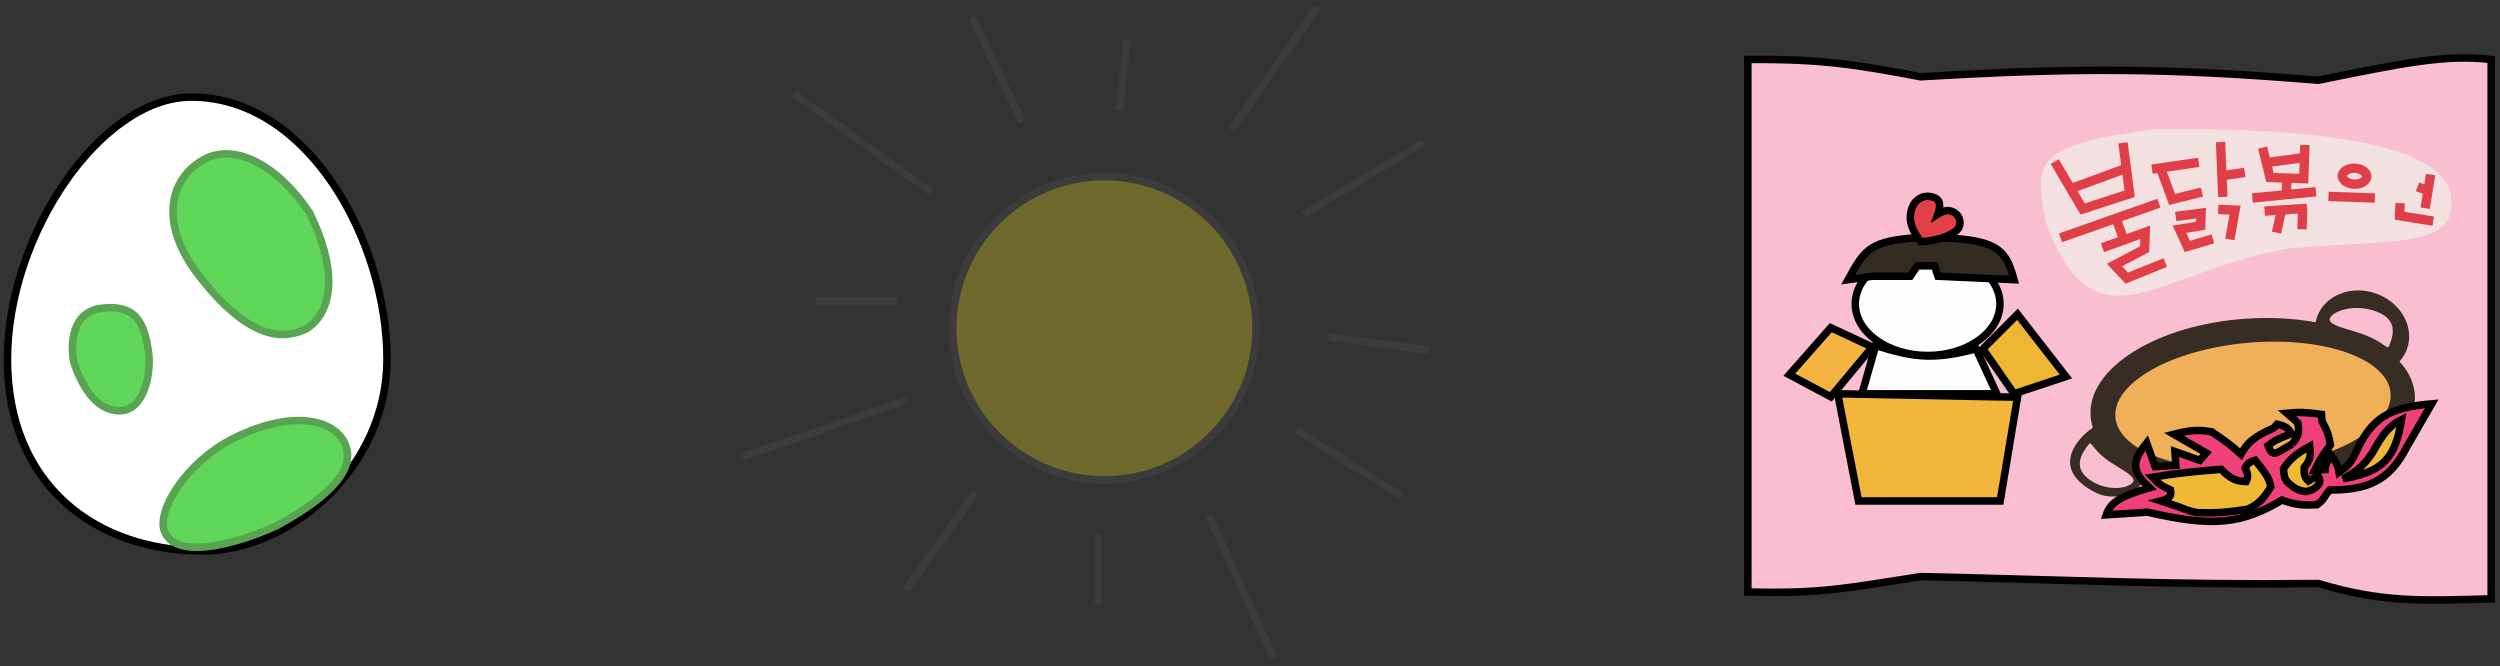 <svg width="334" height="89" viewBox="0 0 334 89" fill="none" xmlns="http://www.w3.org/2000/svg">
<rect x="0" y="0" width="334" height="89" fill="#333333" stroke="none"/>
<path d="M119.933 40.233L108.997 40.234" stroke="#3C3C3C"/>
<path d="M121.129 53.475L98.943 61.131" stroke="#3C3C3C"/>
<path d="M136.548 16.32L129.938 2.378" stroke="#3C3C3C"/>
<path d="M130.286 65.902L120.979 78.911" stroke="#3C3C3C"/>
<path d="M124.518 25.767L106.062 12.515" stroke="#3C3C3C"/>
<path d="M173.26 57.492L187.214 66.254" stroke="#3C3C3C"/>
<path d="M177.55 45.006L191.004 46.821" stroke="#3C3C3C"/>
<path d="M149.564 14.71L150.552 5.373" stroke="#3C3C3C"/>
<path d="M146.709 71.264V80.577" stroke="#3C3C3C"/>
<path d="M164.51 17.35L176.002 1" stroke="#3C3C3C"/>
<path d="M161.52 68.858L170.145 87.951" stroke="#3C3C3C"/>
<path d="M174.17 28.642L190.118 19.096" stroke="#3C3C3C"/>
<path d="M147.545 64.114C158.734 64.114 167.804 55.044 167.804 43.855C167.804 32.666 158.734 23.595 147.545 23.595C136.356 23.595 127.285 32.666 127.285 43.855C127.285 55.044 136.356 64.114 147.545 64.114Z" fill="#FDE720" fill-opacity="0.3" stroke="#3C3C3C"/>
<path d="M51.7 47.993C51.7 62.628 38.633 73.605 27.134 73.605C12.701 73.605 1 64.736 1 47.993C1 31.25 13.544 12.973 25.566 12.973C41.246 12.973 51.7 32.313 51.7 47.993Z" fill="white" stroke="black"/>
<path d="M41.336 28.383C43.133 31.986 43.986 35.263 43.911 37.943C43.838 40.603 42.855 42.649 40.995 43.901C39.523 44.631 37.66 45.067 35.321 44.256C32.941 43.43 30.009 41.293 26.485 36.712C23.924 33.383 22.94 30.234 23.134 27.608C23.328 24.994 24.69 22.84 26.949 21.464C29.075 20.168 31.587 20.298 34.139 21.57C36.691 22.842 39.237 25.24 41.336 28.383Z" fill="#5FD658" stroke="#59A452"/>
<path d="M19.845 47.019C20.041 48.395 19.912 50.255 19.363 51.829C18.808 53.419 17.883 54.571 16.587 54.82C15.729 54.984 14.564 54.878 13.362 54.003C12.155 53.124 10.87 51.442 9.847 48.387C9.602 47.137 9.551 45.422 10.061 43.978C10.316 43.257 10.706 42.618 11.269 42.132C11.828 41.648 12.581 41.292 13.603 41.172C16.102 40.878 17.479 41.508 18.321 42.528C19.203 43.596 19.583 45.188 19.845 47.019Z" fill="#5FD658" stroke="#59A452"/>
<path d="M21.977 71.013L21.977 71.013C21.715 70.376 21.723 69.492 22.038 68.421C22.351 67.358 22.951 66.165 23.794 64.955C25.479 62.535 28.091 60.111 31.147 58.583C35.165 56.574 38.594 55.955 41.176 56.254C43.754 56.553 45.447 57.755 46.142 59.375C46.905 61.235 46.154 63.117 44.352 65.012C42.557 66.899 39.829 68.673 36.972 70.233C34.124 71.526 30.704 72.698 27.801 73.027C26.346 73.192 25.059 73.14 24.051 72.815C23.059 72.496 22.35 71.919 21.977 71.013Z" fill="#5FD658" stroke="#59A452"/>
<path d="M233.51 7.95V79.084C243.449 79.364 247.011 78.498 256.605 77.032C276.905 77.474 289.836 78.169 309.724 77.956C318.364 80.533 323.46 80.247 332.82 80.007V7.95C326.696 7.26 321.39 8.361 309.724 10.722C289.148 9.044 277.299 9.037 256.605 10.26C248.144 8.656 243.325 7.851 233.51 7.95Z" fill="#F9BED0" stroke="black"/>
<path d="M269.538 53.072L245.519 52.61L248.291 66.929H267.229L269.538 53.072Z" fill="#F2B63A" stroke="black"/>
<path d="M269.077 52.61L264.92 46.605L269.539 41.986L276.006 50.3L269.077 52.61Z" fill="#EDB733" stroke="black"/>
<path d="M250.138 46.362L244.596 43.775L239.053 50.057L244.596 53.013L250.138 46.362Z" fill="#F3B442" stroke="black"/>
<path d="M250.601 46.143L248.753 52.609H266.767L263.996 46.605C258.574 48.059 255.661 47.831 250.601 46.143Z" fill="#FEFEFE" stroke="black"/>
<path d="M267.191 40.6C267.191 42.441 266.166 44.152 264.421 45.421C262.676 46.69 260.241 47.49 257.529 47.49C254.817 47.49 252.382 46.69 250.638 45.421C248.892 44.152 247.867 42.441 247.867 40.6C247.867 38.758 248.892 37.047 250.638 35.778C252.382 34.509 254.817 33.709 257.529 33.709C260.241 33.709 262.676 34.509 264.421 35.778C266.166 37.047 267.191 38.758 267.191 40.6Z" fill="#FEFEFE" stroke="black"/>
<path d="M255.219 31.824C249.651 32.336 248.983 33.592 246.905 37.367L250.138 36.905H255.219L256.143 35.519H258.452L258.914 36.905L269.076 37.367C268.063 33.648 267.085 32.276 260.762 31.824H255.219Z" fill="#332C22" stroke="black"/>
<path d="M258.915 28.59C258.915 28.59 259.733 28.071 260.301 28.129C261.351 28.235 261.686 29.052 261.686 29.052C261.686 29.052 262.061 29.689 261.686 30.438C261.312 31.187 259.037 32.213 256.605 32.286C255.623 30.984 255.219 29.976 255.219 29.052C255.219 28.129 255.622 27.131 256.143 26.743C256.74 26.299 257.265 26.12 257.991 26.281C258.385 26.369 258.647 26.442 258.915 26.743C259.394 27.282 258.915 28.59 258.915 28.59Z" fill="#E14146" stroke="black"/>
<path fill-rule="evenodd" clip-rule="evenodd" d="M321.585 46.599C321.357 47.242 321.008 47.812 320.565 48.296C321.792 49.632 322.521 51.145 322.625 52.776C323.033 59.177 313.665 64.984 301.701 65.746C296.061 66.105 290.85 65.279 286.875 63.635C285.465 66.117 282.36 67.066 279.852 65.749C277.289 64.405 275.691 62.486 277.057 59.884C277.599 58.85 278.528 57.864 279.611 57.135C279.44 56.617 279.335 56.083 279.3 55.536C278.893 49.135 288.261 43.328 300.225 42.566C303.464 42.36 306.562 42.545 309.366 43.051C309.412 42.814 309.476 42.579 309.558 42.347C310.585 39.442 314.11 38.039 317.431 39.214C320.752 40.388 322.612 43.695 321.585 46.599ZM319.162 46.246C319.06 46.495 318.869 46.365 318.419 46.059C317.98 45.761 317.294 45.294 316.205 44.851C315.513 44.569 314.73 44.333 313.993 44.111C312.384 43.627 310.998 43.21 311.276 42.526C311.683 41.529 314.643 40.498 317.594 41.661C320.562 42.829 319.62 45.128 319.194 46.167L319.162 46.246ZM279.679 59.664C279.375 59.283 279.245 59.12 279.078 59.336C279.061 59.358 279.043 59.381 279.025 59.404C278.326 60.303 276.78 62.293 279.052 64.004C281.312 65.705 284.256 65.329 284.925 64.465C285.383 63.873 284.282 63.196 283.004 62.41C282.419 62.05 281.797 61.667 281.27 61.259C280.441 60.617 279.977 60.036 279.679 59.664Z" fill="#372D24"/>
<ellipse cx="300.999" cy="54.129" rx="18.453" ry="8.359" transform="rotate(-5.082 300.999 54.129)" fill="#F0B059"/>
<path d="M304.875 66.808C299.639 69.924 295.881 70.52 286.927 68.425L281.396 68.781C281.984 67.074 283.318 66.287 287.181 65.169C284.786 62.97 284.77 61.659 286.795 59.176L287.925 62.344L290.69 62.166L290.572 60.322L293.887 61.497L294.75 60.516L290.423 58.017C292.428 57.507 293.546 57.355 295.494 57.691C297.225 58.867 298.157 59.523 299.389 60.681C300.205 59.205 300.997 58.413 303.791 57.157L304.222 56.667C305.671 57.013 305.75 57.363 306.155 57.931C304.282 58.619 303.754 58.951 303.017 59.521C303.361 60.41 303.596 60.799 304.46 60.354L306.244 59.314L306.264 59.287C306.917 58.422 307.289 57.929 306.988 56.489L305.516 55.195C307.233 55.026 308.268 55.108 310.155 55.359L310.215 56.281C310.997 57.658 311.139 58.308 311.344 59.448C310.273 60.798 309.849 61.563 309.247 62.823L310.63 62.734C310.696 62.009 310.939 61.589 311.433 60.831C312.157 61.785 312.38 62.278 312.503 63.077C313.429 62.413 313.961 62.087 314.66 60.624C316.793 55.831 319.109 54.459 324.876 53.949L321.544 59.718C319.179 64.403 316.083 65.464 311.269 65.47C310.341 66.419 310.68 66.626 309.544 67.433C307.878 67.517 306.814 67.515 304.875 66.808Z" fill="#EF4079"/>
<path d="M306.244 59.314L304.46 60.354C303.596 60.799 303.361 60.41 303.017 59.521C303.754 58.951 304.282 58.619 306.155 57.931C305.75 57.363 305.671 57.013 304.222 56.667L303.791 57.157C300.997 58.413 300.205 59.205 299.389 60.681C298.157 59.523 297.225 58.867 295.494 57.691C293.546 57.355 292.428 57.507 290.423 58.017L294.75 60.516L293.887 61.497L290.572 60.322L290.69 62.166L287.925 62.344L286.795 59.176C284.77 61.659 284.786 62.97 287.181 65.169C283.318 66.287 281.984 67.074 281.396 68.781L286.927 68.425C295.881 70.52 299.639 69.924 304.875 66.808C306.814 67.515 307.878 67.517 309.544 67.433C310.68 66.626 310.341 66.419 311.269 65.47C316.083 65.464 319.179 64.403 321.544 59.718L324.876 53.949C319.109 54.459 316.793 55.831 314.66 60.624C313.961 62.087 313.429 62.413 312.503 63.077C312.38 62.278 312.157 61.785 311.433 60.831C310.939 61.589 310.696 62.009 310.63 62.734L309.247 62.823C309.849 61.563 310.273 60.798 311.344 59.448C311.139 58.308 310.997 57.658 310.215 56.281L310.155 55.359C308.268 55.108 307.233 55.026 305.516 55.195L306.988 56.489C307.289 57.929 306.917 58.422 306.264 59.287M306.244 59.314L306.264 59.287M306.244 59.314C306.251 59.305 306.258 59.296 306.264 59.287" stroke="black"/>
<path d="M320.846 56.06C319.263 56.87 318.413 57.84 316.965 60.476C315.683 62.371 314.769 63.028 313.024 63.969C318.015 63.045 319.978 61.592 320.846 56.06Z" fill="#EFB935" stroke="black"/>
<path d="M308.579 59.627C306.595 60.727 305.91 61.395 305.069 62.63C305.138 63.589 305.235 64.029 305.649 64.444C306.613 65.36 307.128 65.517 308.042 65.679C309.024 65.469 309.388 65.222 309.827 64.638C309.97 64.268 309.981 64.064 309.768 63.716C309.204 63.789 308.915 63.932 308.414 64.266C307.881 63.775 307.798 63.35 307.835 62.452C308.746 61.378 308.694 60.749 308.579 59.627Z" fill="#EFB935" stroke="black"/>
<path d="M301.292 61.484C300.617 61.672 300.303 61.861 299.969 62.495C300.301 63.311 300.397 63.737 300.088 64.338C298.758 64.3 298.021 64.001 296.742 62.702C293.089 62.99 291.064 63.196 287.553 63.756C288.295 64.548 288.797 64.941 289.976 65.452C290.155 66.325 289.835 66.634 288.682 66.924L291.046 67.697C292.009 68.097 292.524 68.267 293.411 68.471C296.166 68.594 297.668 68.427 300.325 68.026C301.78 67.329 302.415 66.62 303.373 65.053C303.206 64.168 303.088 63.679 301.292 61.484Z" fill="#EFB935" stroke="black"/>
<path opacity="0.6" d="M327.494 26.508C327.998 33.004 321.01 31.993 306.004 33.157C287.872 36.225 280.085 47.51 273.308 29.712C271.75 21.338 271.814 19.492 287.605 17.267C307.025 17.016 326.883 18.629 327.494 26.508Z" fill="#EEF8EF"/>
<path d="M322.979 24.96L324.65 25.582M324.729 23.327L324.008 27.817" stroke="#E13F48" stroke-width="1.25"/>
<path d="M320.646 27.136L320.588 28.827L325.078 29.547" stroke="#E13F48" stroke-width="1.25"/>
<path d="M302.551 28.201L304.813 28.054M308.207 27.833L307.641 27.87M304.813 28.054L304.144 31.078M304.813 28.054L307.641 27.87M307.641 27.87L307.546 30.632" stroke="#E13F48" stroke-width="1.25"/>
<path d="M296.35 27.987L298.604 28.065L297.904 31.991" stroke="#E13F48" stroke-width="1.25"/>
<path d="M290.674 28.918L294.075 28.472L294.017 30.163L291.179 30.628L292.228 32.922L295.649 31.912" stroke="#E13F48" stroke-width="1.25"/>
<path d="M296.662 18.968L296.853 23.489M296.972 26.315L296.853 23.489M296.853 23.489L299.907 23.031" stroke="#E13F48" stroke-width="1.25"/>
<path d="M293.747 21.689L288.642 22.435M287.507 22.601L288.642 22.435M288.642 22.435L290.189 26.644L294.174 25.654" stroke="#E13F48" stroke-width="1.25"/>
<path d="M274.514 21.585L276.645 25.206M283.63 19.079L284.076 22.481M276.645 25.206L278.244 27.922L284.523 25.883L284.076 22.481M276.645 25.206L284.076 22.481" stroke="#E13F48" stroke-width="1.25"/>
<path d="M288.429 27.147L275.289 31.77M282.714 29.206L283.744 32.064M280.886 33.093L286.601 31.034L286.523 33.289L282.499 35.407L284.132 37.157L289.283 35.078" stroke="#E13F48" stroke-width="1.25"/>
<path d="M302.28 19.727L302.775 21.719M307.936 19.359L307.878 21.05M302.775 21.719L303.271 23.712L305.525 23.79M302.775 21.719L307.878 21.05M307.878 21.05L307.78 23.868L305.525 23.79M305.525 23.79L305.447 26.044M300.918 26.452L309.412 25.618" stroke="#E13F48" stroke-width="1.25"/>
<path d="M311.084 26.24L317.285 26.455" stroke="#E13F48" stroke-width="1.25"/>
<path d="M316.193 23.596C316.185 23.822 316.056 24.07 315.759 24.277C315.461 24.485 315.027 24.623 314.526 24.605C314.026 24.588 313.602 24.42 313.32 24.193C313.037 23.965 312.925 23.709 312.933 23.483C312.941 23.256 313.071 23.008 313.368 22.801C313.665 22.593 314.1 22.455 314.6 22.473C315.101 22.49 315.525 22.658 315.807 22.885C316.089 23.113 316.201 23.369 316.193 23.596Z" stroke="#E13F48" stroke-width="1.25"/>
<mask id="path-46-inside-1_900_2833" fill="white">
<rect x="312.172" y="27.406" width="4.512" height="2.82" rx="1" transform="rotate(1.987 312.172 27.406)"/>
</mask>
<rect x="312.172" y="27.406" width="4.512" height="2.82" rx="1" transform="rotate(1.987 312.172 27.406)" stroke="#E13F48" stroke-width="2.5" mask="url(#path-46-inside-1_900_2833)"/>
<mask id="path-47-inside-2_900_2833" fill="white">
<rect x="318.528" y="23.112" width="5.076" height="3.384" rx="1" transform="rotate(1.987 318.528 23.112)"/>
</mask>
<rect x="318.528" y="23.112" width="5.076" height="3.384" rx="1" transform="rotate(1.987 318.528 23.112)" stroke="#E13F48" stroke-width="2.5" mask="url(#path-47-inside-2_900_2833)"/>
</svg>
